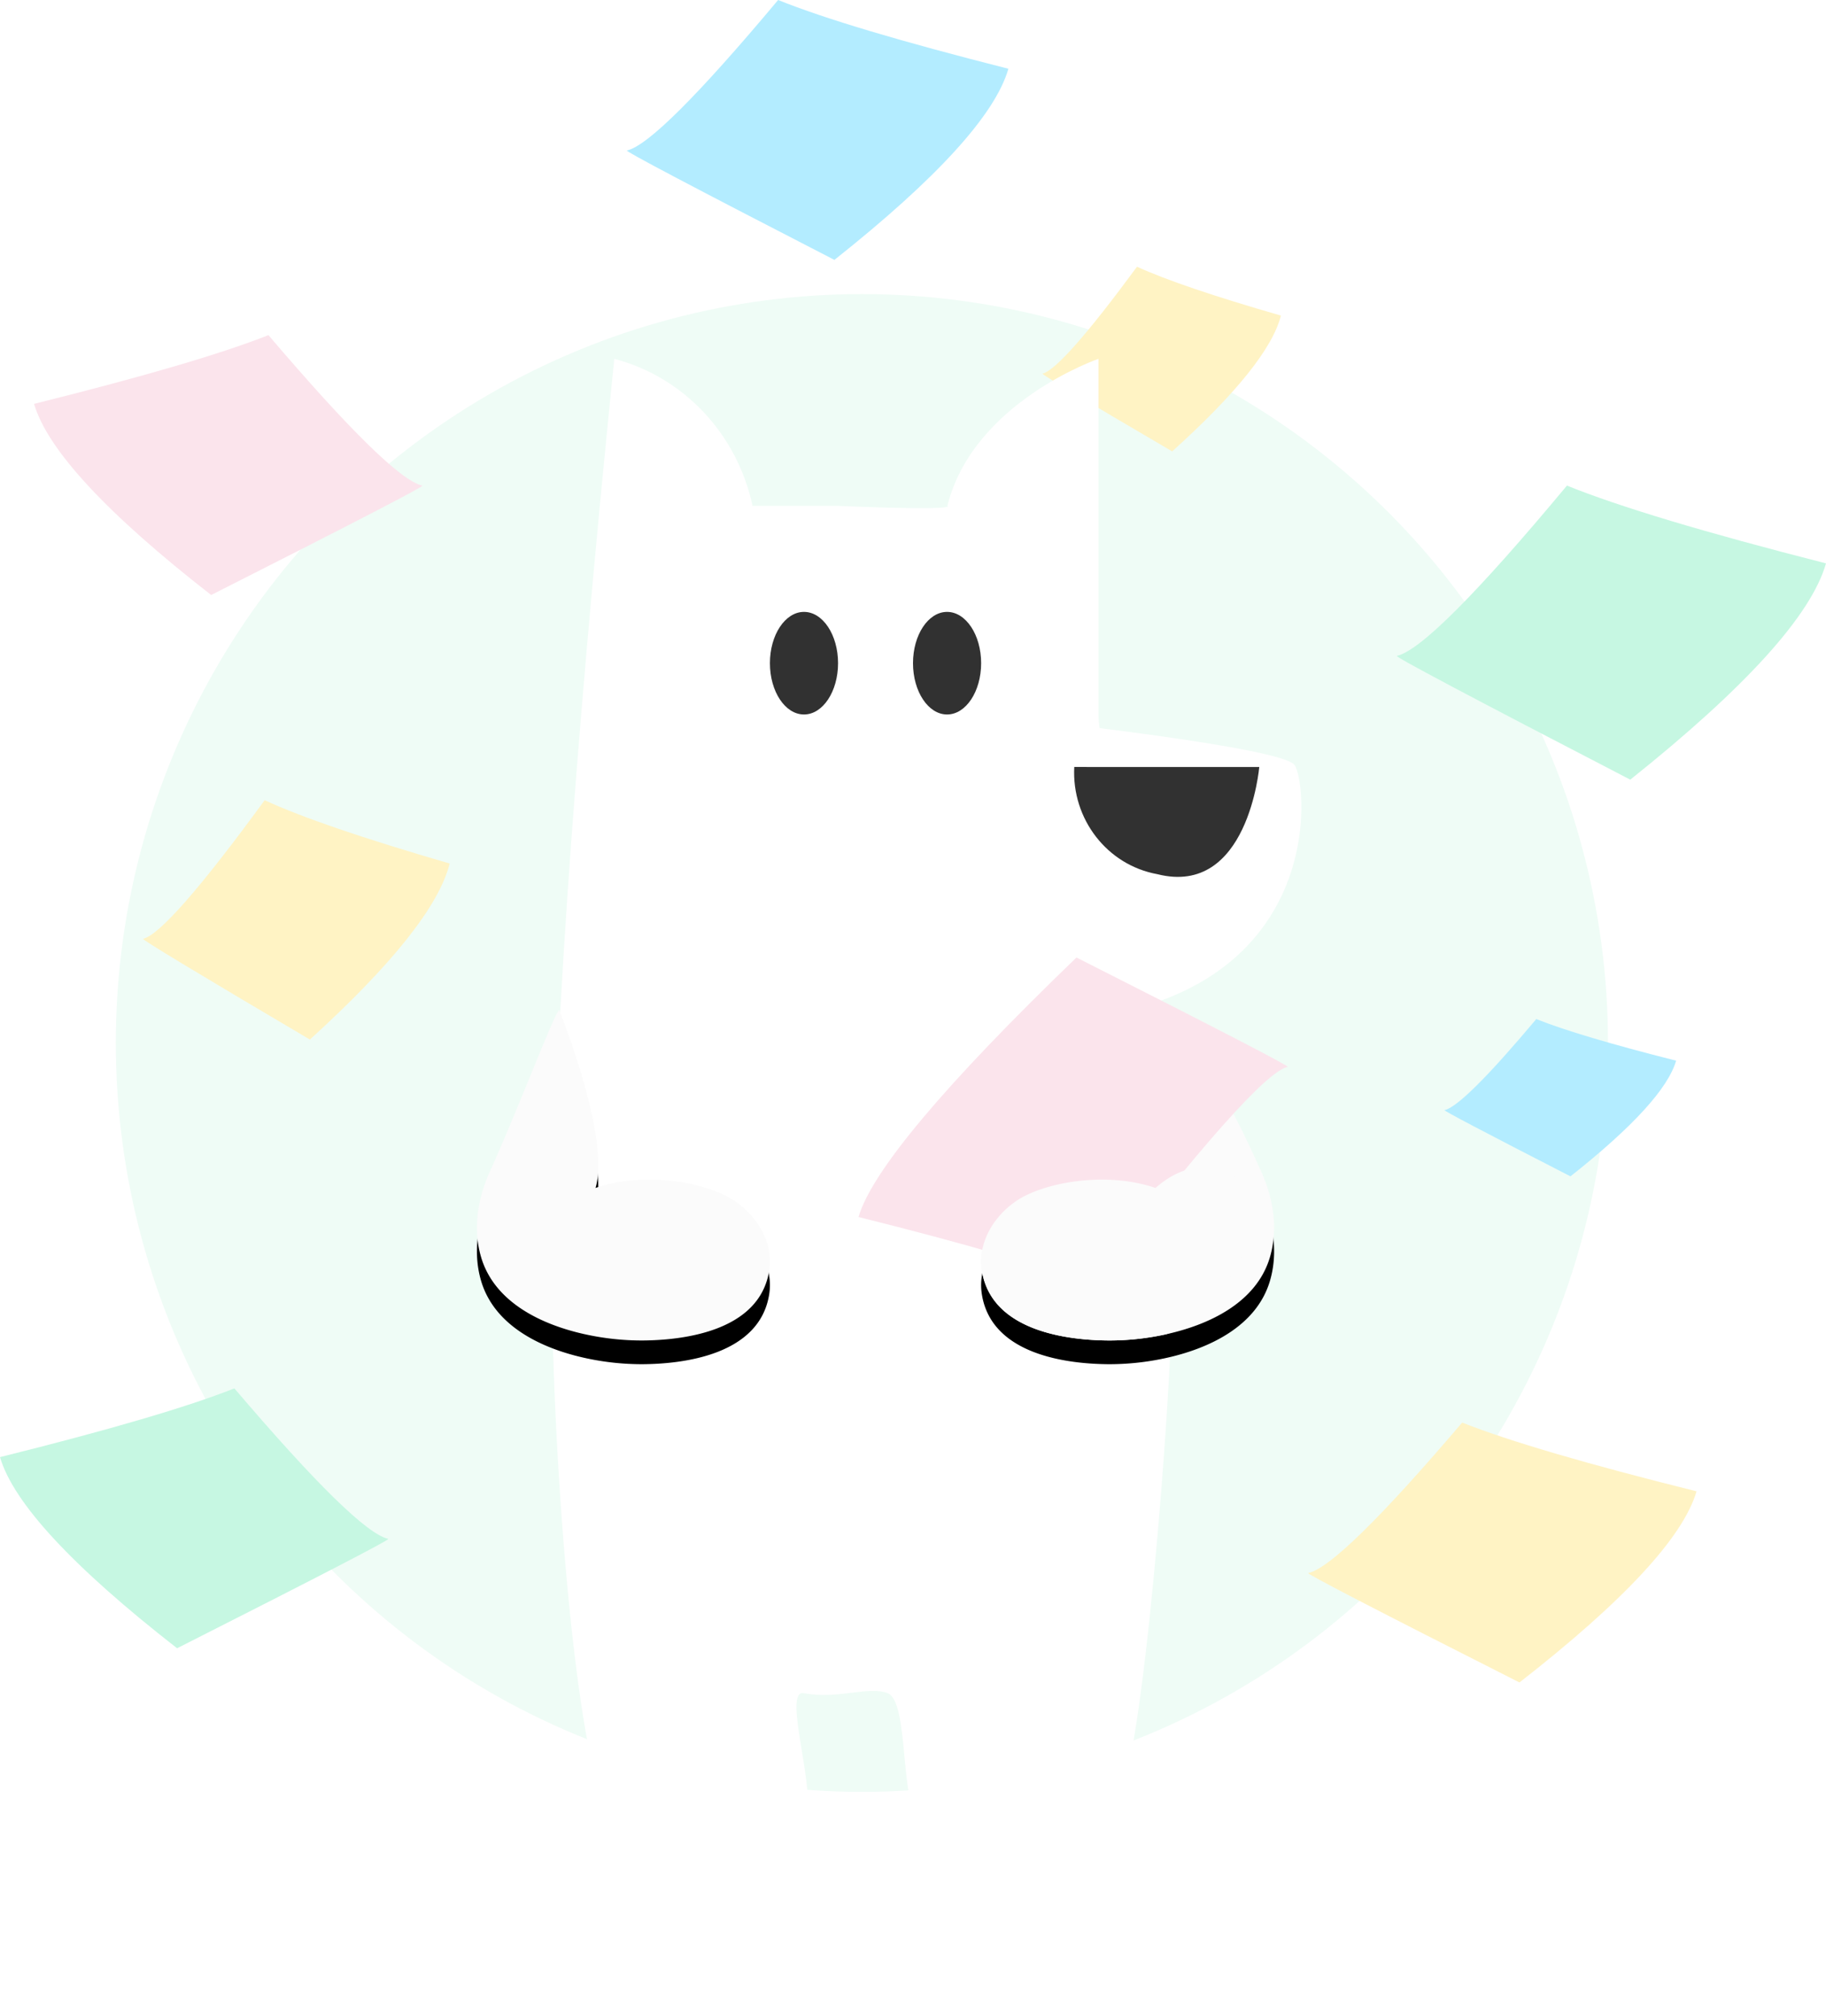 <svg xmlns="http://www.w3.org/2000/svg" xmlns:xlink="http://www.w3.org/1999/xlink" width="154" height="170" viewBox="0 0 154 170">
    <defs>
        <ellipse id="a" cx="62.922" cy="63.157" rx="62.922" ry="63.157"/>
        <filter id="b" width="199.3%" height="149.5%" x="-49%" y="-24.7%" filterUnits="objectBoundingBox">
            <feOffset dy="2" in="SourceAlpha" result="shadowOffsetOuter1"/>
            <feGaussianBlur in="shadowOffsetOuter1" result="shadowBlurOuter1" stdDeviation="7"/>
            <feColorMatrix in="shadowBlurOuter1" result="shadowMatrixOuter1" values="0 0 0 0 0.824 0 0 0 0 0.824 0 0 0 0 0.824 0 0 0 0.5 0"/>
            <feMerge>
                <feMergeNode in="shadowMatrixOuter1"/>
                <feMergeNode in="SourceGraphic"/>
            </feMerge>
        </filter>
        <path id="d" d="M98.185 112.558a22.32 22.32 0 0 1-4.633.49c-3.548-.015-9.937-.792-10.745-5.894-.436-2.755 1.535-5.29 3.754-6.362 2.671-1.29 7.23-1.87 10.892-.606-1.188-3.995-.073-11.606-.073-12.537 0-.93-.017-1.15 0-1.139 4.562 2.805 6.502 6.806 8.974 12.265 1.01 2.23 1.47 4.794.752 7.237-1.124 3.83-5.13 5.741-8.921 6.546z"/>
        <filter id="c" width="180.9%" height="175.4%" x="-40.5%" y="-30.1%" filterUnits="objectBoundingBox">
            <feOffset dy="2" in="SourceAlpha" result="shadowOffsetOuter1"/>
            <feGaussianBlur in="shadowOffsetOuter1" result="shadowBlurOuter1" stdDeviation="3"/>
            <feColorMatrix in="shadowBlurOuter1" values="0 0 0 0 0.824 0 0 0 0 0.824 0 0 0 0 0.824 0 0 0 0.5 0"/>
        </filter>
        <path id="f" d="M54.127 113.048a22.362 22.362 0 0 1-4.632-.49c-3.792-.805-7.799-2.716-8.923-6.546-.718-2.443-.257-5.008.753-7.237 2.472-5.46 5.515-13.579 5.844-13.579.575 1.44 4.245 10.994 3.057 14.987 3.662-1.26 8.221-.682 10.893.609 2.218 1.073 4.19 3.608 3.753 6.362-.808 5.102-7.196 5.88-10.745 5.894z"/>
        <filter id="e" width="180.9%" height="171.8%" x="-40.5%" y="-28.7%" filterUnits="objectBoundingBox">
            <feOffset dy="2" in="SourceAlpha" result="shadowOffsetOuter1"/>
            <feGaussianBlur in="shadowOffsetOuter1" result="shadowBlurOuter1" stdDeviation="3"/>
            <feColorMatrix in="shadowBlurOuter1" values="0 0 0 0 0.824 0 0 0 0 0.824 0 0 0 0 0.824 0 0 0 0.5 0"/>
        </filter>
    </defs>
    <g fill="none" fill-rule="evenodd">
        <use fill="#EFFCF6" transform="translate(9.769 24.801)" xlink:href="#a"/>
        <path fill="#FFF3C4" d="M95.892 22.494c-4.225 5.738-6.88 8.743-7.968 9.018-.175 0 3.47 2.185 10.935 6.555 5.418-4.888 8.475-8.706 9.17-11.453-5.65-1.628-9.697-3.002-12.137-4.12z"/>
        <path fill="#C6F7E2" d="M132.152 40.951c-7.605 9.137-12.386 13.925-14.343 14.361-.315 0 6.246 3.48 19.684 10.44 9.752-7.785 15.254-13.865 16.507-18.24-10.173-2.593-17.455-4.78-21.848-6.56z"/>
        <path fill="#FFF3C4" d="M22.32 67.483c-5.432 7.437-8.847 11.334-10.245 11.69-.225 0 4.461 2.832 14.06 8.497 6.965-6.337 10.896-11.286 11.79-14.846-7.266-2.111-12.468-3.891-15.605-5.34z"/>
        <g filter="url(#b)" transform="translate(46.545 28.262)">
            <path fill="#FFF" d="M46.097 30.076V0S35.543 3.63 33.353 12.401c0 0 1.23.432-9.272 0-7.778-.01-7.157 0-7.157 0C15.624 6.331 11.113 1.533 5.262 0 1.754 34.525 0 60.253 0 77.183c0 15.748 2.164 43.63 5.262 46.248 3.099 2.618 14.286 2.557 16 0 1.336-1.996-1.955-11.28 0-10.901 2.842.55 5.43-.632 7.055 0 1.846.717 1.008 9.548 2.6 10.04 4.702 2.07 12.171 3.732 16.777-1.135 2.118-2.238 4.606-34.492 4.597-42.302-.005-4.569-.253-9.119-.648-13.504-1.588-17.654-5.546-32.65-5.546-35.553z"/>
            <path fill="#FFF" d="M41.373 30.57s20.108 2.211 21.249 3.669c1.14 1.458 3.096 20.69-21.249 21.709M47.694 108.434l-3.099-45.797L40.8 61.12v-3.443h1.612"/>
            <ellipse cx="21.261" cy="25.667" fill="#313131" rx="2.873" ry="4.326"/>
            <ellipse cx="33.328" cy="25.667" fill="#313131" rx="2.873" ry="4.326"/>
            <path fill="#313131" d="M44.056 34.42l15.602.002s-.944 10.971-8.597 9.038c-4.229-.767-7.235-4.646-7.005-9.04z"/>
        </g>
        <g fill-rule="nonzero">
            <use fill="#000" filter="url(#c)" xlink:href="#d"/>
            <use fill="#FBFBFB" xlink:href="#d"/>
        </g>
        <path fill="#FBE4EC" d="M92.17 108.434c9.18-11.92 14.654-18.072 16.425-18.459.285 0-5.651-3.075-17.809-9.226-11.122 10.726-17.25 18.021-18.383 21.887 9.204 2.292 15.793 4.225 19.767 5.798z"/>
        <path fill="#FBFBFB" fill-rule="nonzero" d="M98.185 112.558a22.32 22.32 0 0 1-4.633.49c-3.548-.015-9.937-.792-10.745-5.894-.436-2.755 1.535-5.29 3.754-6.362 2.671-1.29 7.23-1.87 10.892-.606 3.78-3.334 6.832-.856 6.85-.846 4.56 2.805-2.327 12.413-6.118 13.218z"/>
        <g fill-rule="nonzero">
            <use fill="#000" filter="url(#e)" xlink:href="#f"/>
            <use fill="#FBFBFB" xlink:href="#f"/>
        </g>
        <path fill="#FBE4EC" d="M22.64 28.262c6.88 8.075 11.206 12.305 12.977 12.691.285 0-5.65 3.076-17.809 9.227C8.985 43.3 4.006 37.926 2.873 34.06c9.204-2.291 15.793-4.224 19.768-5.798z"/>
        <path fill="#C6F7E2" d="M19.767 117.086c6.88 8.075 11.206 12.305 12.977 12.691.285 0-5.651 3.076-17.809 9.227C6.112 132.124 1.133 126.75 0 122.884c9.204-2.291 15.793-4.224 19.767-5.798z"/>
        <path fill="#B3ECFF" d="M65.624 0c-6.76 8.075-11.009 12.305-12.749 12.691-.28 0 5.552 3.076 17.497 9.227 8.668-6.88 13.56-12.254 14.673-16.12C76.002 3.507 69.529 1.575 65.625 0zM129.567 85.94c-4.104 4.887-6.684 7.448-7.74 7.682-.17 0 3.37 1.861 10.622 5.584 5.264-4.164 8.233-7.417 8.91-9.756-5.49-1.388-9.421-2.557-11.792-3.51z"/>
        <path fill="#FFF3C4" d="M123.315 119.97c-6.88 8.075-11.206 12.305-12.977 12.691-.285 0 5.651 3.076 17.809 9.227 8.823-6.88 13.802-12.254 14.935-16.12-9.204-2.291-15.793-4.224-19.767-5.798z"/>
    </g>
</svg>
